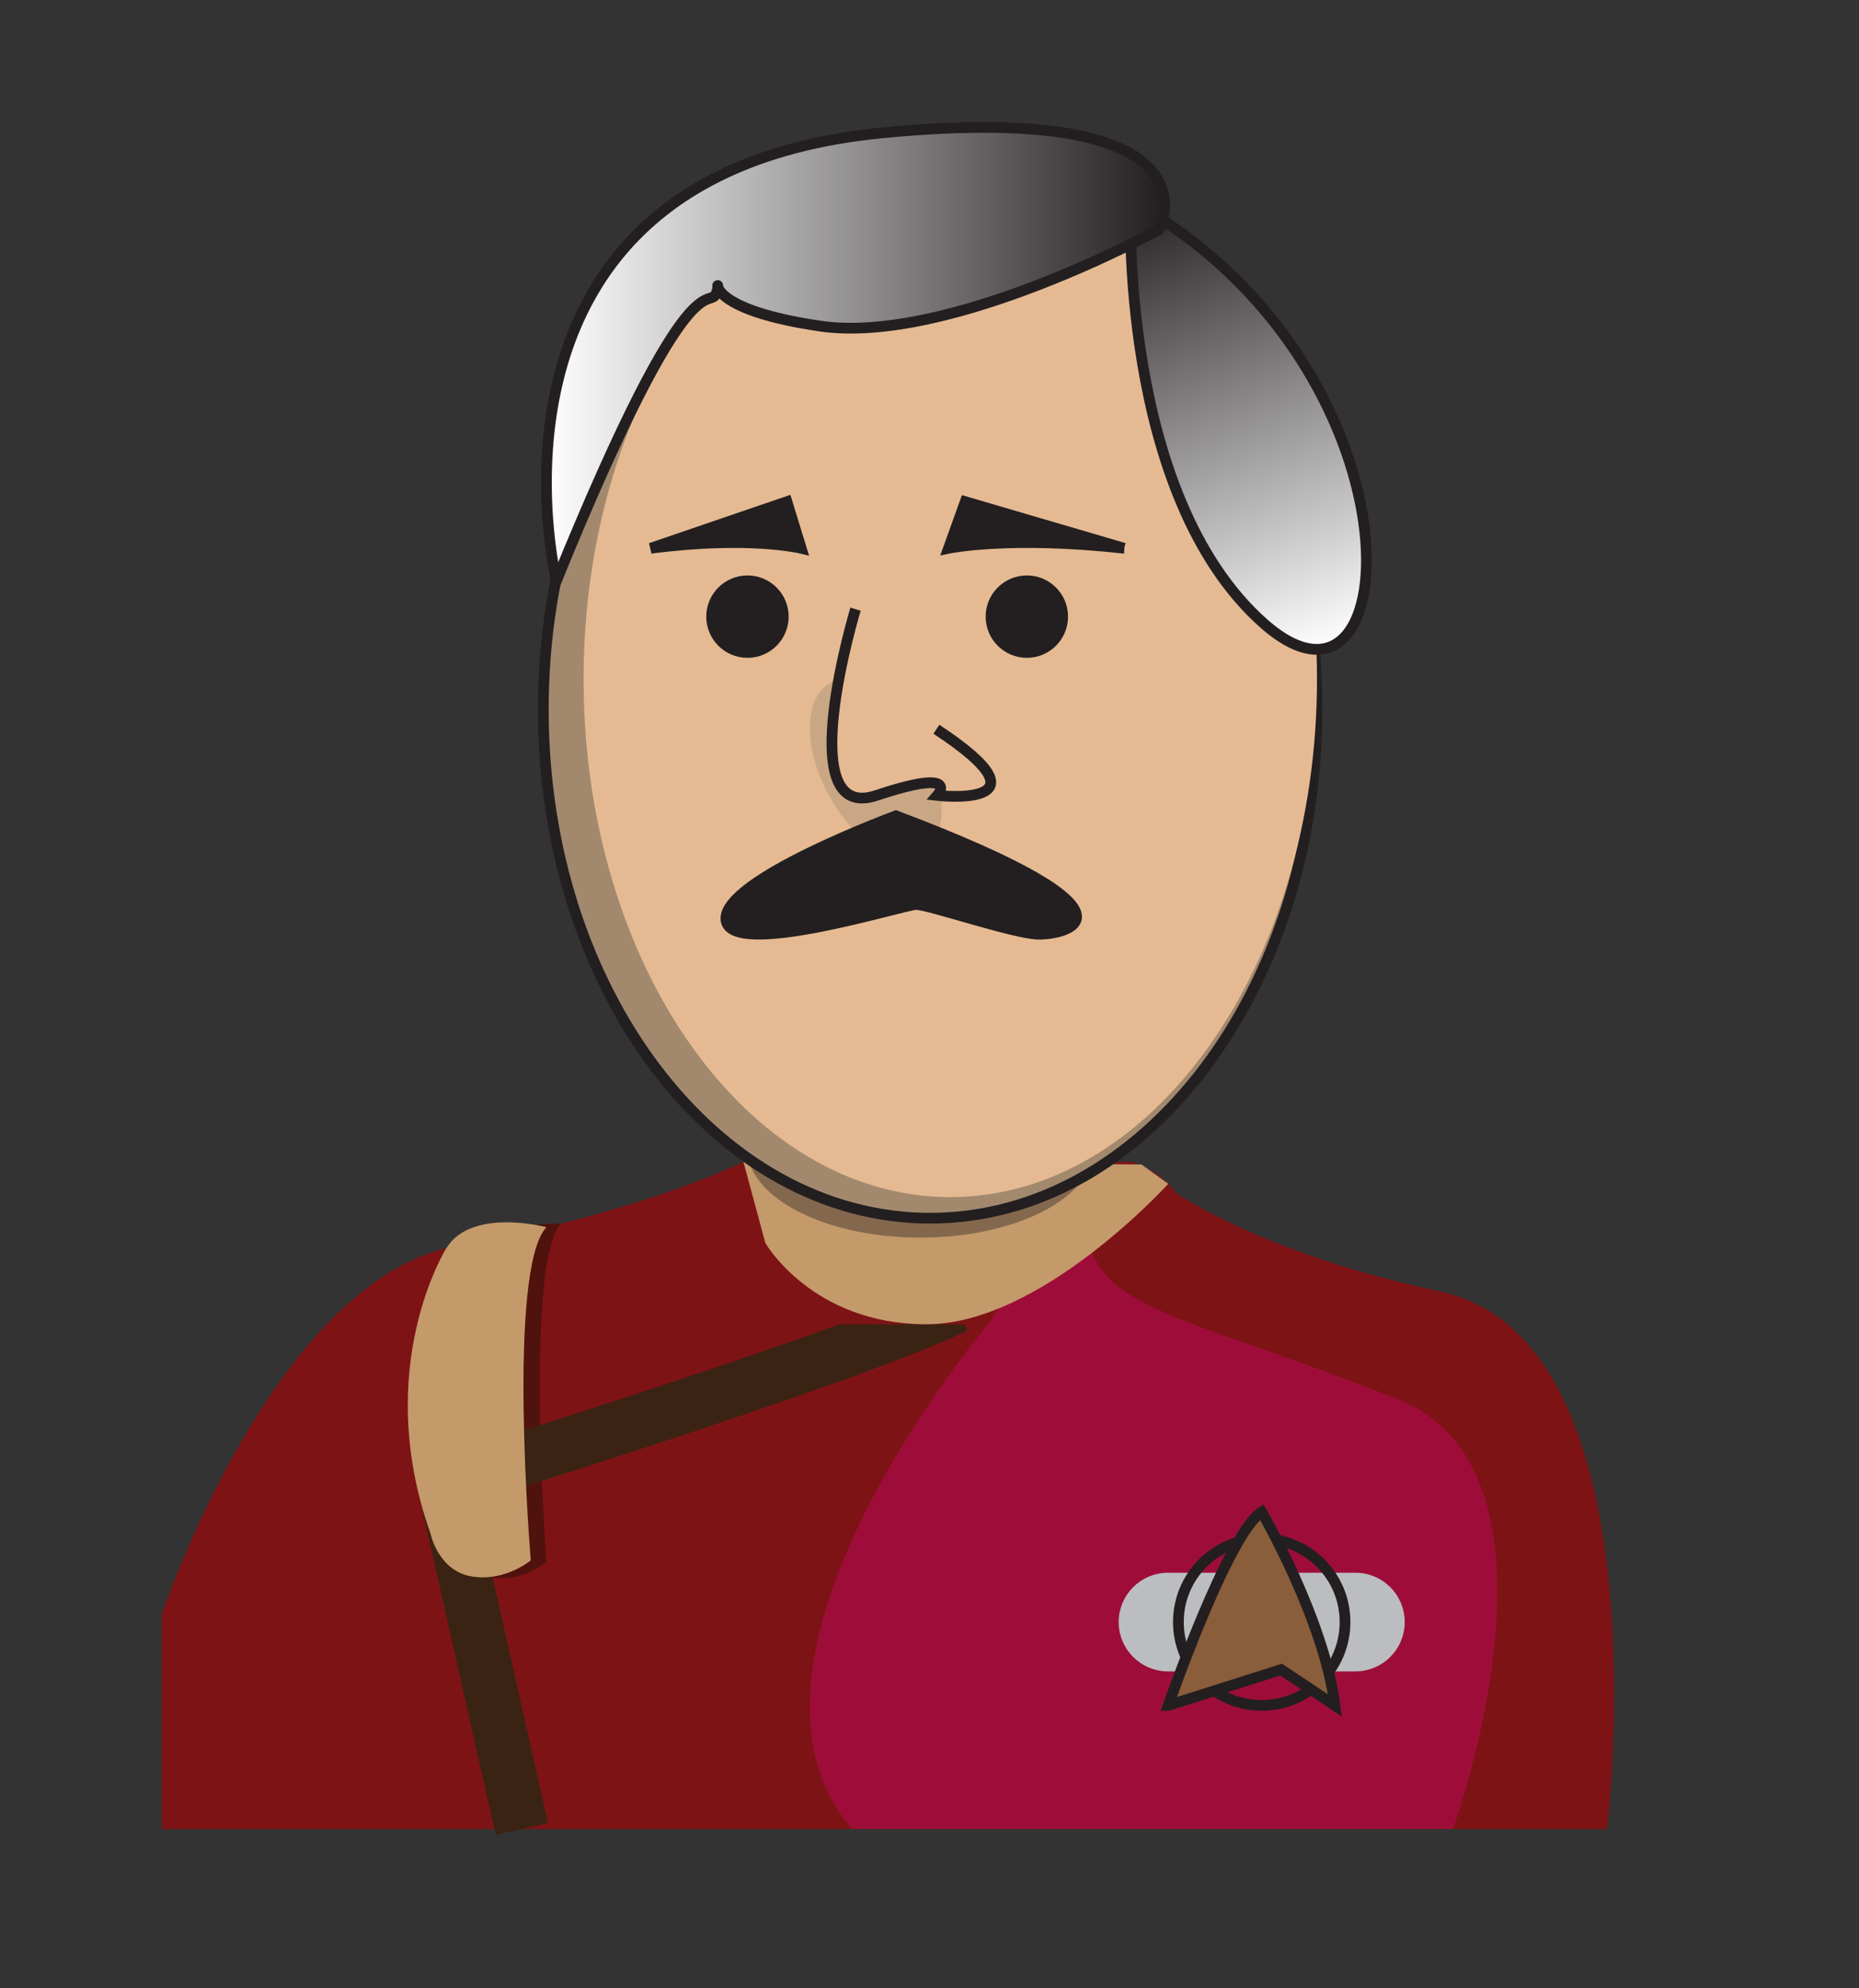 <?xml version="1.0" standalone="no"?><!DOCTYPE svg PUBLIC "-//W3C//DTD SVG 1.1//EN" "http://www.w3.org/Graphics/SVG/1.1/DTD/svg11.dtd"><svg width="100%" height="100%" viewBox="0 0 173 185" version="1.1" xmlns="http://www.w3.org/2000/svg" xmlns:xlink="http://www.w3.org/1999/xlink" xml:space="preserve" style="fill-rule:evenodd;clip-rule:evenodd;stroke-miterlimit:10;"><rect x="0" y="0" width="173" height="185" fill="#333333" stroke="none"/><g id="Layer 1"><path d="M69.183,108.097c0,0 -9.624,4.806 -26.624,7.806c-17,3 -27.5,34.277 -27.5,34.277l0,20l134.5,0c0,0 5.5,-45.5 -15.5,-50c-21,-4.5 -28.598,-12.083 -28.598,-12.083l-36.278,0Z" style="fill:#7e1315;fill-rule:nonzero;"/><path d="M43.714,117.209c0,0 -6.353,10.692 -1.351,25.679c0,0 0.649,3.384 3.508,3.868c2.86,0.483 4.982,-1.45 4.982,-1.45c0,0 -2.052,-27.578 1.324,-31.448c0,0 -6.337,-0.311 -8.463,3.351" style="fill:#50120c;fill-rule:nonzero;"/><path d="M90.041,123.798l-0.121,0.058l-0.129,0.062l-0.13,0.062l-0.133,0.062l-0.135,0.063l-0.136,0.063l-0.14,0.064l-0.141,0.064l-0.143,0.064l-0.145,0.065l-0.147,0.066l-0.15,0.065l-0.151,0.067l-0.154,0.066l-0.156,0.067l-0.157,0.068l-0.16,0.068l-0.161,0.068l-0.164,0.069l-0.165,0.069l-0.168,0.07l-0.169,0.07l-0.172,0.071l-0.173,0.07l-0.175,0.072l-0.177,0.072l-0.178,0.072l-0.181,0.072l-0.182,0.073l-0.185,0.074l-0.185,0.073l-0.188,0.074l-0.189,0.075l-0.191,0.075l-0.193,0.075l-0.194,0.076l-0.196,0.076l-0.198,0.076l-0.199,0.077l-0.201,0.077l-0.202,0.077l-0.204,0.078l-0.206,0.078l-0.207,0.078l-0.208,0.079l-0.21,0.079l-0.211,0.079l-0.213,0.08l-0.214,0.079l-0.215,0.081l-0.217,0.08l-0.218,0.081l-0.219,0.081l-0.22,0.081l-0.222,0.081l-0.223,0.082l-0.225,0.082l-0.225,0.082l-0.454,0.165l-0.459,0.166l-0.463,0.167l-0.467,0.167l-0.471,0.169l-0.475,0.169l-0.478,0.169l-0.482,0.17l-0.484,0.171l-0.488,0.171l-0.491,0.172l-0.493,0.171l-0.496,0.173l-0.498,0.172l-0.5,0.173l-0.502,0.173l-0.503,0.173l-0.505,0.173l-0.507,0.173l-0.507,0.173l-0.509,0.172l-0.509,0.173l-0.51,0.173l-0.511,0.172l-0.51,0.172l-0.511,0.171l-0.51,0.171l-0.51,0.171l-0.51,0.17l-0.509,0.17l-0.507,0.169l-0.507,0.168l-0.506,0.168l-0.504,0.166l-0.503,0.166l-0.5,0.165l-0.499,0.164l-0.496,0.163l-0.494,0.162l-0.492,0.161l-0.488,0.16l-0.486,0.159l-0.482,0.157l-0.48,0.156l-0.475,0.155l-0.472,0.153l-0.469,0.152l-0.464,0.15l-0.46,0.149l-0.905,0.292l-0.887,0.285l-0.866,0.278l-0.843,0.271l-0.82,0.262l-0.794,0.253l-0.768,0.244l-0.739,0.235l-0.71,0.225l-0.678,0.215l-0.645,0.204l-0.611,0.192l-0.575,0.182l-0.538,0.169l-0.499,0.156l-0.319,0.1l6.732,29.894l-4.878,1.098l-7.745,-34.397l2.314,-0.717l0.316,-0.098l0.514,-0.16l0.698,-0.218l0.415,-0.13l0.457,-0.143l0.496,-0.156l0.536,-0.168l0.573,-0.18l0.609,-0.192l0.643,-0.203l0.675,-0.214l0.707,-0.224l0.737,-0.234l0.764,-0.244l0.792,-0.252l0.817,-0.261l0.84,-0.27l0.863,-0.277l0.883,-0.284l0.903,-0.291l0.457,-0.148l0.462,-0.15l0.467,-0.151l0.47,-0.153l0.474,-0.154l0.477,-0.155l0.48,-0.157l0.484,-0.158l0.486,-0.159l0.49,-0.16l0.491,-0.161l0.494,-0.163l0.497,-0.163l0.498,-0.164l0.5,-0.165l0.502,-0.166l0.503,-0.167l0.504,-0.167l0.505,-0.168l0.506,-0.169l0.507,-0.169l0.507,-0.17l0.507,-0.17l0.508,-0.17l0.507,-0.171l0.507,-0.171l0.507,-0.172l0.506,-0.171l0.505,-0.172l0.504,-0.172l0.502,-0.171l0.502,-0.172l0.499,-0.172l0.498,-0.171l0.496,-0.171l0.494,-0.171l0.491,-0.171l0.488,-0.17l0.486,-0.17l0.483,-0.169l0.48,-0.169l0.476,-0.168l0.473,-0.168l0.469,-0.167l0.465,-0.166l0.461,-0.165l0.456,-0.165l0.453,-0.163l0.447,-0.163l0.222,-0.081l0.221,-0.081l0.219,-0.08l0.218,-0.08l0.217,-0.08l0.215,-0.079l0.214,-0.08l0.213,-0.078l0.211,-0.079l0.209,-0.078l0.209,-0.078l0.206,-0.078l0.206,-0.077l0.203,-0.077l0.202,-0.076l0.201,-0.076l0.199,-0.076l0.197,-0.076l0.195,-0.075l0.194,-0.074l0.192,-0.074l0.191,-0.074l0.188,-0.074l0.187,-0.072l0.185,-0.073l0.183,-0.072l0.181,-0.072l0.179,-0.071l0.178,-0.07l0.175,-0.07l0.173,-0.07l0.172,-0.069l0.169,-0.069l0.167,-0.068l0.165,-0.068l0.163,-0.067l0.161,-0.066l0.158,-0.066l0.157,-0.066l0.154,-0.064l0.151,-0.065l0.15,-0.063l0.147,-0.063l0.145,-0.063l0.142,-0.062l0.14,-0.061l0.137,-0.06l0.135,-0.06l0.132,-0.059l0.13,-0.058l0.127,-0.058l0.124,-0.057l0.122,-0.056l0.119,-0.055l0.116,-0.055l0.113,-0.054l0.111,-0.053l0.112,-0.054l2.18,4.5Z" style="fill:#3b2314;"/><path d="M110.893,115.656c0,4.175 -3.076,7.559 -6.871,7.559l-30.258,0c-3.795,0 -6.871,-3.384 -6.871,-7.559c0,-4.175 3.076,-7.559 6.871,-7.559l30.258,0c3.795,0 6.871,3.384 6.871,7.559" style="fill:#7e1315;fill-rule:nonzero;"/><g><clipPath id="_clip1"><rect x="75.362" y="114.915" width="63.976" height="55.265"/></clipPath><g clip-path="url(#_clip1)"><g opacity="0.3"><clipPath id="_clip2"><rect x="75.362" y="114.915" width="63.977" height="55.265"/></clipPath><g clip-path="url(#_clip2)"><path d="M91.954,123.215c0,0 -26.333,31.131 -12.651,46.965l55.901,0c0,0 12.063,-33.035 -5.024,-39.934c-17.09,-6.9 -26.64,-8.088 -28.567,-13.827c-1.927,-5.739 -9.659,6.796 -9.659,6.796" style="fill:#ec008c;fill-rule:nonzero;"/></g></g></g></g><path d="M69.183,108.097l2.043,7.559c0,0 4.333,7.559 15,7.559c10.667,0 22.491,-13.068 22.491,-13.068l-2.491,-1.8l-37.043,-0.25Z" style="fill:#c49a6b;fill-rule:nonzero;"/><g><clipPath id="_clip3"><rect x="69.51" y="98.406" width="32.3" height="16.75"/></clipPath><g clip-path="url(#_clip3)"><g opacity="0.4"><clipPath id="_clip4"><rect x="69.51" y="98.406" width="32.3" height="16.75"/></clipPath><g clip-path="url(#_clip4)"><path d="M101.81,106.781c0,4.625 -7.231,8.375 -16.15,8.375c-8.919,0 -16.15,-3.75 -16.15,-8.375c0,-4.625 7.231,-8.375 16.15,-8.375c8.919,0 16.15,3.75 16.15,8.375" style="fill:#231f20;fill-rule:nonzero;"/></g></g></g></g><path d="M122.56,66.013c0,26.142 -16.118,47.333 -36,47.333c-19.882,0 -36,-21.191 -36,-47.333c0,-26.142 16.118,-47.333 36,-47.333c19.882,0 36,21.191 36,47.333" style="fill:#a2896e;fill-rule:nonzero;"/><path d="M122.56,66.013c0,26.142 -16.118,47.333 -36,47.333c-19.882,0 -36,-21.191 -36,-47.333c0,-26.142 16.118,-47.333 36,-47.333c19.882,0 36,21.191 36,47.333Z" style="fill:none;stroke-width:1px;stroke:#231f20;"/><path d="M122.56,63.197c0,26.611 -15.279,48.185 -34.125,48.185c-18.846,0 -34.125,-21.574 -34.125,-48.185c0,-26.611 15.279,-48.184 34.125,-48.184c18.846,0 34.125,21.573 34.125,48.184" style="fill:#e5ba93;fill-rule:nonzero;"/><clipPath id="_clip5"><path d="M117.611,58.013c13.568,12 15.337,-24 -12.388,-39.333c0,0 -1.179,27.334 12.388,39.333Z"/></clipPath><g clip-path="url(#_clip5)"><path d="M114.931,75.927l-19.534,-53.671l29.38,-10.693l19.534,53.67l-29.38,10.694Z" style="fill:url(#_Linear6);fill-rule:nonzero;"/></g><path d="M105.223,18.68c0,0 -1.18,27.333 12.388,39.333c13.568,12 15.337,-24 -12.388,-39.333Z" style="fill:none;stroke-width:1px;stroke:#231f20;"/><path d="M82.227,12.346c-39.667,3.787 -30.45,41.694 -30.45,41.694c12.783,-31.361 14.257,-24.862 14.923,-26.863c0.069,-0.205 0.097,-0.354 0.106,-0.454c0.175,0.555 1.497,2.437 9.495,3.615c12.074,1.778 31.593,-8.992 31.593,-8.992c0,0 4.903,-9.493 -16.314,-9.492c-2.68,0 -5.779,0.151 -9.353,0.492Z" style="fill:url(#_Linear7);fill-rule:nonzero;"/><path d="M51.777,54.04c0,0 -9.217,-37.907 30.45,-41.693c31.883,-3.043 25.667,9 25.667,9c0,0 -19.518,10.769 -31.593,8.991c-12.074,-1.778 -8.934,-5.16 -9.601,-3.16c-0.666,2 -2.14,-4.498 -14.923,26.862Z" style="fill:none;stroke-width:1px;stroke:#231f20;"/><g><clipPath id="_clip8"><rect x="75.362" y="63.198" width="12.287" height="16.574"/></clipPath><g clip-path="url(#_clip8)"><g opacity="0.4"><clipPath id="_clip9"><rect x="75.362" y="63.198" width="12.287" height="16.574"/></clipPath><g clip-path="url(#_clip9)"><path d="M85.956,69.111c2.339,4.383 2.243,8.999 -0.216,10.311c-2.458,1.312 -6.347,-1.178 -8.686,-5.562c-2.338,-4.383 -2.243,-9 0.215,-10.312c2.459,-1.312 6.348,1.18 8.687,5.563" style="fill:#a2896e;fill-rule:nonzero;"/></g></g></g></g><path d="M60.56,51.013l12.667,-4.333l1.333,4.333c0,0 -4.866,-1.193 -14,0Z" style="fill:#231f20;fill-rule:nonzero;stroke-width:1px;stroke:#231f20;"/><path d="M83.378,75.909c0,0 -16.194,5.973 -15.817,9.669c0.376,3.697 16.57,-1.422 17.7,-1.422c1.13,0 9.038,2.682 11.298,2.763c2.26,0.081 11.675,-1.625 -13.181,-11.01Z" style="fill:#231f20;fill-rule:nonzero;stroke-width:1px;stroke:#231f20;"/><path d="M79.616,56.68c0,0 -6.056,20 1.944,17.333c8,-2.666 5.667,0 5.667,0c0,0 11.249,1.297 -0.085,-6.159" style="fill:#e5ba93;fill-rule:nonzero;stroke-width:1px;stroke:#231f20;"/><path d="M104.605,51.013l-14.777,-4.333l-1.556,4.333c0,0 5.677,-1.193 16.333,0Z" style="fill:#231f20;fill-rule:nonzero;stroke-width:1px;stroke:#231f20;"/><path d="M72.893,57.374c0,1.841 -1.493,3.333 -3.333,3.333c-1.841,0 -3.334,-1.492 -3.334,-3.333c0,-1.841 1.493,-3.333 3.334,-3.333c1.84,0 3.333,1.492 3.333,3.333" style="fill:#231f20;fill-rule:nonzero;"/><path d="M72.893,57.374c0,1.841 -1.493,3.333 -3.333,3.333c-1.841,0 -3.334,-1.492 -3.334,-3.333c0,-1.841 1.493,-3.333 3.334,-3.333c1.84,0 3.333,1.492 3.333,3.333Z" style="fill:none;stroke-width:1px;stroke:#231f20;"/><path d="M98.893,57.374c0,1.841 -1.493,3.333 -3.333,3.333c-1.841,0 -3.334,-1.492 -3.334,-3.333c0,-1.841 1.493,-3.333 3.334,-3.333c1.84,0 3.333,1.492 3.333,3.333" style="fill:#231f20;fill-rule:nonzero;"/><path d="M98.893,57.374c0,1.841 -1.493,3.333 -3.333,3.333c-1.841,0 -3.334,-1.492 -3.334,-3.333c0,-1.841 1.493,-3.333 3.334,-3.333c1.84,0 3.333,1.492 3.333,3.333Z" style="fill:none;stroke-width:1px;stroke:#231f20;"/><path d="M41.545,116.121c0,0 -6.985,11.059 -1.485,26.559c0,0 0.713,3.5 3.857,4c3.143,0.5 5.477,-1.5 5.477,-1.5c0,0 -2.256,-26.995 1.455,-30.997c0,0 -6.967,-1.849 -9.304,1.938" style="fill:#c49a6b;fill-rule:nonzero;"/><path d="M130.226,150.923c0,2.259 -1.831,4.09 -4.09,4.09l-17.442,0c-2.259,0 -4.09,-1.831 -4.09,-4.09c0,-2.259 1.831,-4.09 4.09,-4.09l17.442,0c2.259,0 4.09,1.831 4.09,4.09" style="fill:#bbbdc0;fill-rule:nonzero;"/><path d="M130.226,150.923c0,2.259 -1.831,4.09 -4.09,4.09l-17.442,0c-2.259,0 -4.09,-1.831 -4.09,-4.09c0,-2.259 1.831,-4.09 4.09,-4.09l17.442,0c2.259,0 4.09,1.831 4.09,4.09Z" style="fill:none;stroke-width:1px;stroke:#bbbdc0;"/><path d="M125.17,150.923c0,4.283 -3.472,7.754 -7.754,7.754c-4.283,0 -7.755,-3.471 -7.755,-7.754c0,-4.283 3.472,-7.754 7.755,-7.754c4.282,0 7.754,3.471 7.754,7.754Z" style="fill:none;stroke-width:1px;stroke:#231f20;"/><path d="M108.718,158.68c0,0 5.553,-16 8.698,-18c0,0 5.811,10 6.811,18l-5,-3.333l-10.509,3.333Z" style="fill:#8a5d3b;fill-rule:nonzero;stroke-width:1px;stroke:#231f20;"/></g><defs><linearGradient id="_Linear6" x1="0" y1="0" x2="1" y2="0" gradientUnits="userSpaceOnUse" gradientTransform="matrix(-15.514,-42.623,42.623,-15.514,123.377,60.343)"><stop offset="0%" style="stop-color:#fff;stop-opacity:1"/><stop offset="100%" style="stop-color:#231f20;stop-opacity:1"/></linearGradient><linearGradient id="_Linear7" x1="0" y1="0" x2="1" y2="0" gradientUnits="userSpaceOnUse" gradientTransform="matrix(57.534,0,0,57.534,50.849,32.947)"><stop offset="0%" style="stop-color:#fff;stop-opacity:1"/><stop offset="100%" style="stop-color:#231f20;stop-opacity:1"/></linearGradient></defs></svg>
